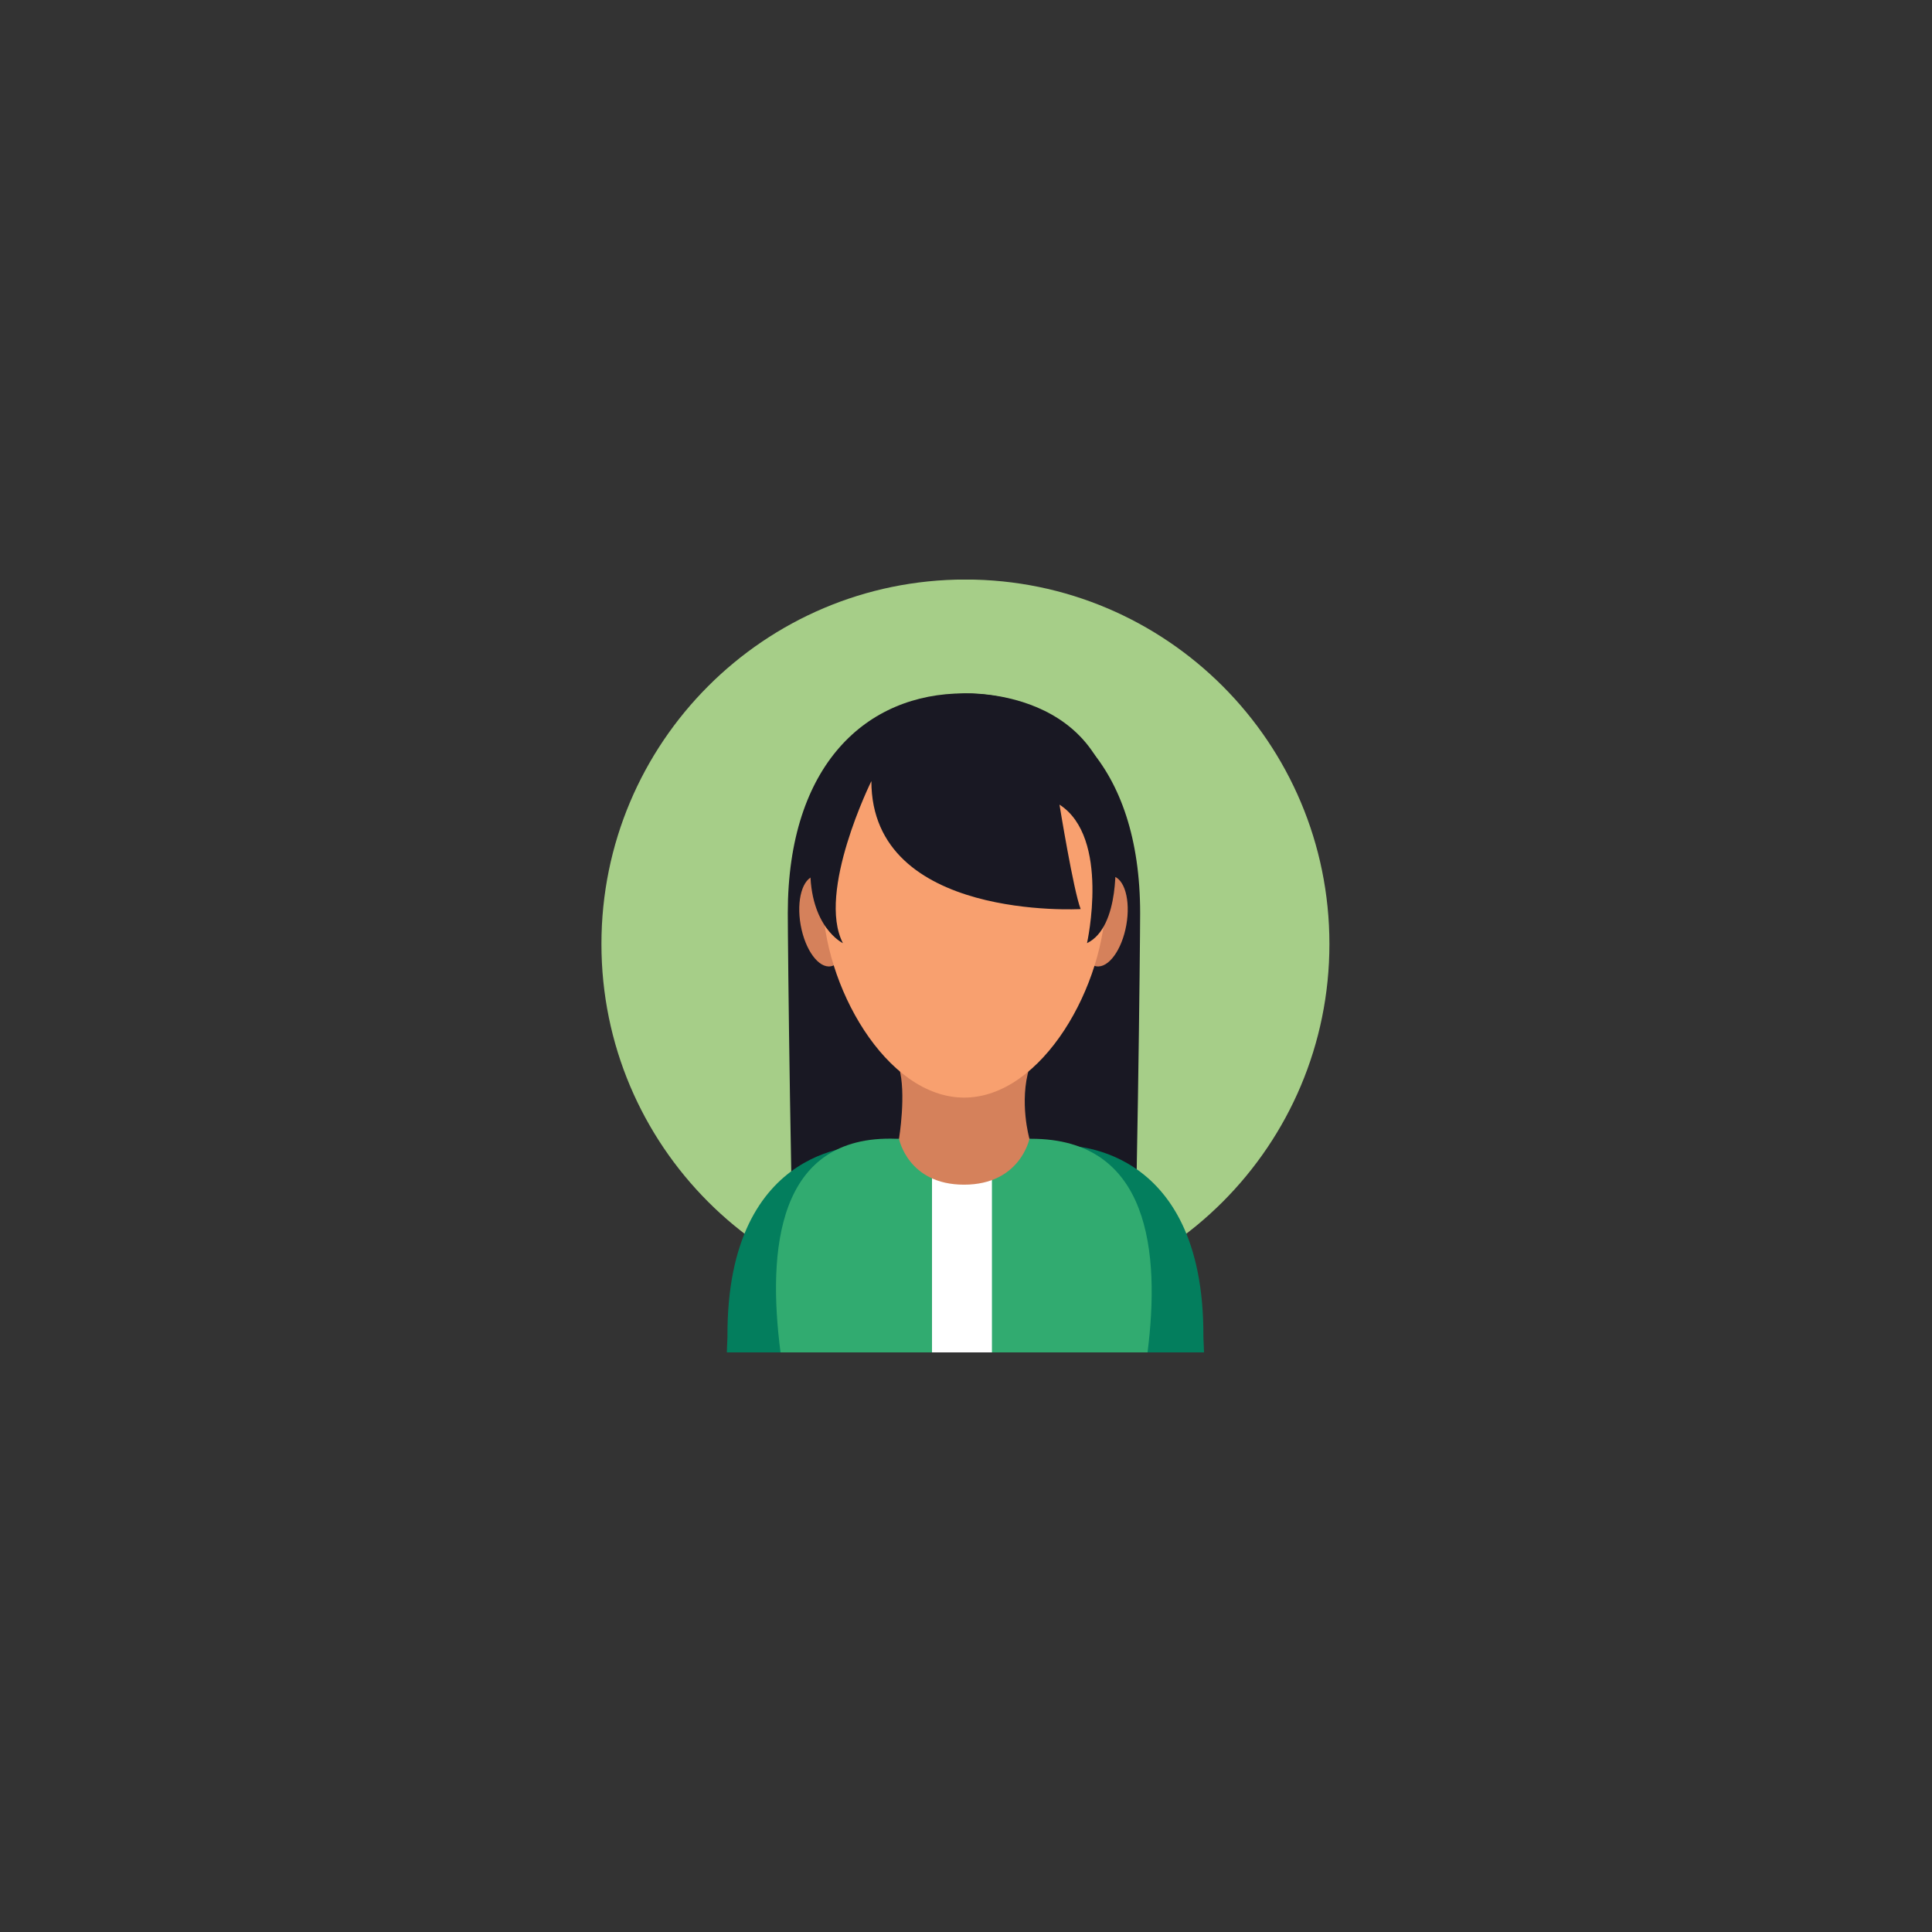 <svg xmlns="http://www.w3.org/2000/svg" xmlns:xlink="http://www.w3.org/1999/xlink" width="500" zoomAndPan="magnify" viewBox="0 0 375 375" height="500" preserveAspectRatio="xMidYMid meet" version="1.0"><rect x="0" y="0" width="375" height="375" fill="#333333" stroke="none"/><defs><clipPath id="bc4e85ec2a"><path d="M 116.531 112.5 L 258.281 112.5 L 258.281 254 L 116.531 254 Z M 116.531 112.5 " clip-rule="nonzero"/></clipPath><clipPath id="8860446f07"><path d="M 152.906 134.535 L 221.422 134.535 L 221.422 262.5 L 152.906 262.5 Z M 152.906 134.535 " clip-rule="nonzero"/></clipPath><clipPath id="ee61cd78d1"><path d="M 205.41 222.156 L 233.711 222.156 L 233.711 262.5 L 205.41 262.5 Z M 205.41 222.156 " clip-rule="nonzero"/></clipPath><clipPath id="f1efafa5ef"><path d="M 141 222.156 L 169.289 222.156 L 169.289 262.5 L 141 262.5 Z M 141 222.156 " clip-rule="nonzero"/></clipPath><clipPath id="13fdf2aa97"><path d="M 152.535 222.531 L 221.793 222.531 L 221.793 262.5 L 152.535 262.5 Z M 152.535 222.531 " clip-rule="nonzero"/></clipPath><clipPath id="dd6ea8dd30"><path d="M 150.301 221 L 181 221 L 181 262.5 L 150.301 262.5 Z M 150.301 221 " clip-rule="nonzero"/></clipPath><clipPath id="105597399b"><path d="M 192.379 221 L 223.656 221 L 223.656 262.5 L 192.379 262.5 Z M 192.379 221 " clip-rule="nonzero"/></clipPath></defs><g clip-path="url(#bc4e85ec2a)"><path fill="#a6ce88" d="M 258.039 183.23 C 258.039 222.301 226.406 253.977 187.387 253.977 C 148.367 253.977 116.738 222.301 116.738 183.23 C 116.738 144.16 148.367 112.484 187.387 112.484 C 226.406 112.484 258.039 144.16 258.039 183.23 " fill-opacity="1" fill-rule="nonzero"/></g><g clip-path="url(#8860446f07)"><path fill="#191823" d="M 219.641 262.5 C 220.715 239.18 221.301 182.852 221.301 177.234 C 221.301 148.379 205.992 134.586 187.109 134.586 C 168.223 134.586 152.91 148.379 152.91 177.234 C 152.91 182.852 153.496 239.18 154.574 262.5 L 219.641 262.5 " fill-opacity="1" fill-rule="nonzero"/></g><g clip-path="url(#ee61cd78d1)"><path fill="#037e5d" d="M 218.434 262.5 L 233.699 262.5 C 233.621 260.57 233.578 259.469 233.578 259.469 C 233.781 221.219 206.438 222.371 206.438 222.371 C 201.91 222.371 218.238 255.91 218.238 259.469 C 218.238 259.469 218.309 260.57 218.434 262.5 " fill-opacity="1" fill-rule="nonzero"/></g><g clip-path="url(#f1efafa5ef)"><path fill="#037e5d" d="M 156.344 262.5 C 156.469 260.57 156.539 259.469 156.539 259.469 C 156.539 255.91 172.867 222.371 168.34 222.371 C 168.34 222.371 140.992 221.219 141.199 259.469 C 141.199 259.469 141.156 260.57 141.078 262.5 L 156.344 262.5 " fill-opacity="1" fill-rule="nonzero"/></g><g clip-path="url(#13fdf2aa97)"><path fill="#ffffff" d="M 220.785 262.5 C 223.184 244.102 221.465 222.871 199.484 222.871 L 174.73 222.871 C 152.605 222.051 151.051 243.727 153.555 262.5 L 220.785 262.5 " fill-opacity="1" fill-rule="nonzero"/></g><g clip-path="url(#dd6ea8dd30)"><path fill="#31ab70" d="M 180.902 262.5 L 180.902 221.035 L 173.961 221.035 C 150.738 220.172 148.938 242.746 151.5 262.5 L 180.902 262.5 " fill-opacity="1" fill-rule="nonzero"/></g><g clip-path="url(#105597399b)"><path fill="#31ab70" d="M 222.738 262.5 C 225.184 243.145 223.215 221.035 200.145 221.035 L 192.535 221.035 L 192.535 262.5 L 222.738 262.5 " fill-opacity="1" fill-rule="nonzero"/></g><path fill="#d5815b" d="M 199.812 221.035 C 199.812 221.035 198.031 229.938 187.129 229.945 C 176.223 229.953 174.496 221.035 174.496 221.035 C 174.496 221.035 175.961 212.172 174.496 207.223 C 172.676 201.051 201.867 200.602 199.812 207.223 C 197.762 213.84 199.812 221.035 199.812 221.035 " fill-opacity="1" fill-rule="nonzero"/><path fill="#d5815b" d="M 218.617 179.555 C 217.758 184.398 215.137 187.977 212.762 187.555 C 210.391 187.129 209.168 182.863 210.031 178.02 C 210.895 173.176 213.516 169.594 215.887 170.02 C 218.258 170.441 219.48 174.711 218.617 179.555 " fill-opacity="1" fill-rule="nonzero"/><path fill="#d5815b" d="M 155.41 179.555 C 156.273 184.398 158.895 187.977 161.266 187.555 C 163.637 187.129 164.863 182.863 163.996 178.02 C 163.137 173.176 160.516 169.594 158.141 170.02 C 155.77 170.441 154.547 174.711 155.41 179.555 " fill-opacity="1" fill-rule="nonzero"/><path fill="#f8a06f" d="M 214.625 174.219 C 214.598 191.117 202.324 213.043 187.148 213.043 C 171.977 213.043 159.676 191.117 159.676 174.219 C 159.676 151.723 171.977 140.871 187.148 140.871 C 202.324 140.871 214.66 151.383 214.625 174.219 " fill-opacity="1" fill-rule="nonzero"/><path fill="#191823" d="M 205.645 156.176 C 205.645 156.176 208.352 172.852 209.754 176.449 C 209.754 176.449 169.133 178.785 169.133 151.609 C 169.133 151.609 158.477 173.133 163.609 183.066 C 163.609 183.066 157.109 179.984 157.277 168.336 C 157.277 168.336 152.57 136.48 187.168 134.594 C 187.168 134.594 218.895 133.055 216.465 166.109 C 216.465 166.109 217.574 179.879 210.988 183.066 C 210.988 183.066 215.57 162.57 205.645 156.176 " fill-opacity="1" fill-rule="nonzero"/></svg>